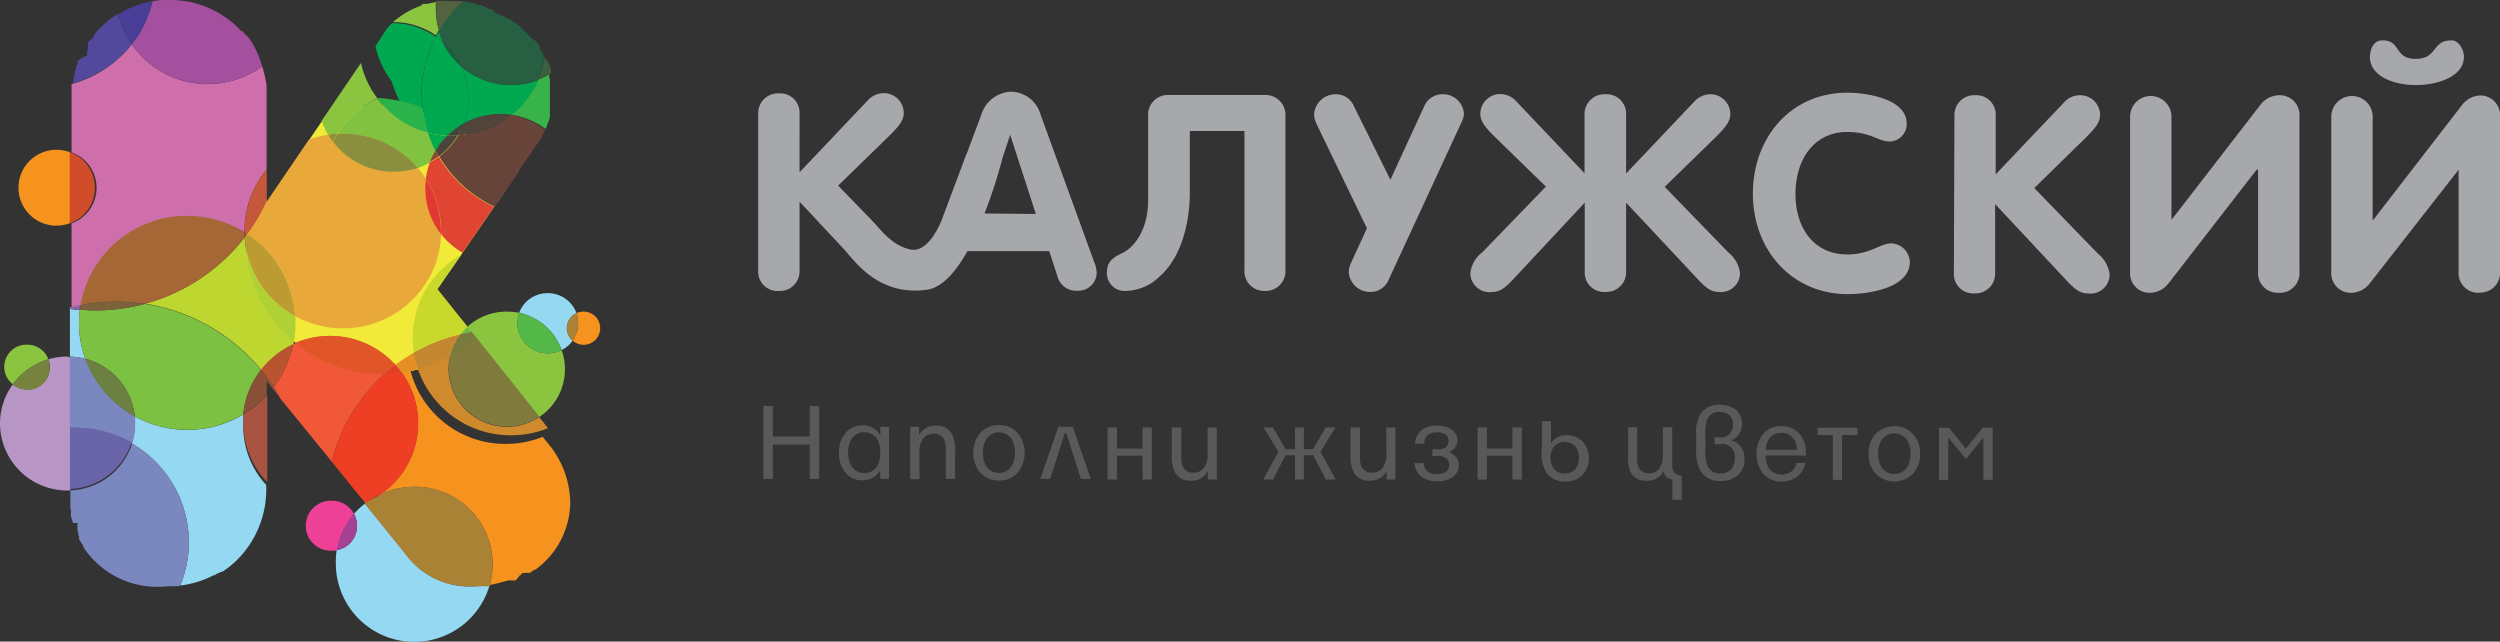 <svg xmlns="http://www.w3.org/2000/svg" viewBox="0 0 226 58"><rect x="0" y="0" width="226" height="58" fill="#333333" stroke="none"/><defs><style>.cls-1{fill:#a6a8ab;}.cls-2{fill:#58595b;}.cls-3{fill:#94d8f1;}.cls-4{fill:#f1ea38;}.cls-4,.cls-5,.cls-59,.cls-60,.cls-61,.cls-62,.cls-63,.cls-64{fill-rule:evenodd;}.cls-5{fill:#fff100;}.cls-6{fill:#f6921e;}.cls-7{fill:#8bc53f;}.cls-8{fill:#ed4096;}.cls-9{fill:#aa8236;}.cls-10{fill:#a54194;}.cls-11{fill:#54b848;}.cls-12{fill:#b796c5;}.cls-13{fill:#78823f;}.cls-14{fill:#37b34a;}.cls-15{fill:#00a84f;}.cls-16{fill:#53623f;}.cls-17{fill:#3a6040;}.cls-18{fill:#265f41;}.cls-19{fill:#1d5f41;}.cls-20{fill:#c8d92b;}.cls-21{fill:#72be44;}.cls-22{fill:#f05838;}.cls-23{fill:#ce8a2d;}.cls-24{fill:#807b3d;}.cls-25{fill:#ee3e23;}.cls-26{fill:#a94032;}.cls-27{fill:#7b88bf;}.cls-28{fill:#a95341;}.cls-29{fill:#bed630;}.cls-30{fill:#b95430;}.cls-31{fill:#7dc142;}.cls-32{fill:#6b8041;}.cls-33{fill:#8a5138;}.cls-34{fill:#ce6fab;}.cls-35{fill:#d14d2a;}.cls-36{fill:#52499d;}.cls-37{fill:#a4509e;}.cls-38{fill:#483e97;}.cls-39{fill:#9066a7;}.cls-40{fill:#a56735;}.cls-41{fill:#7b623b;}.cls-42{fill:#81c241;}.cls-43{fill:#00ab4e;}.cls-44{fill:#e04433;}.cls-45{fill:#674439;}.cls-46{fill:#50443b;}.cls-47{fill:#8e4436;}.cls-48{fill:#4b443b;}.cls-49{fill:#3f443b;}.cls-50{fill:#e8a83a;}.cls-51{fill:#91913c;}.cls-52{fill:#bc9b32;}.cls-53{fill:#c5573a;}.cls-54{fill:#a55534;}.cls-55{fill:#898f3e;}.cls-56{fill:#e03833;}.cls-57{fill:#6a64a8;}.cls-58{fill:#684439;}.cls-59{fill:#e05629;}.cls-60{fill:#de3f27;}.cls-61{fill:#e58f25;}.cls-62{fill:#c28730;}.cls-63{fill:#797a3e;}.cls-64{fill:#afd136;}.cls-65{fill:#2ab24b;}</style></defs><title>logo</title><g id="Layer_2" data-name="Layer 2"><g id="Layer_1-2" data-name="Layer 1"><path class="cls-1" d="M114.37,26.3a1.78,1.78,0,0,1-1.87-1.92V11.84h-4.94v5.53c0,2.79-.77,5.95-2.79,7.68a4.5,4.5,0,0,1-3,1.25,1.6,1.6,0,0,1-1.7-1.7c0-.86.43-1.28,1.4-1.73s2.32-2,2.32-4.76v-7.6a1.78,1.78,0,0,1,1.86-1.92h8.68a1.79,1.79,0,0,1,1.87,1.92V24.38A1.78,1.78,0,0,1,114.37,26.3Z"/><path class="cls-1" d="M98.94,23.76,94.06,10.34a2.82,2.82,0,0,0-2.67-2.05,2.93,2.93,0,0,0-2.67,2.05l-1.28,3.43a1.75,1.75,0,0,1-.11.25l-2.17,5.79S84,23,82.24,22.54c-1.64-.38-2.59-1.75-3.35-2.54l-3.12-3.22.06-.06,4.65-4.53c.82-.82,1.22-1.33,1.22-2a1.8,1.8,0,0,0-1.84-1.77,2,2,0,0,0-1.45.69l-5.07,5.35-1.06,1.11V10.26a1.75,1.75,0,0,0-1.87-1.82,1.79,1.79,0,0,0-1.87,1.82V24.53a1.74,1.74,0,0,0,1.87,1.77,1.77,1.77,0,0,0,1.87-1.77v-6.3l3.94,4.22c1,1.06,3.11,4.36,7.59,3.74,1.39-.2,2.62-1.66,3.65-3.49h7.39L95.6,25a1.74,1.74,0,0,0,1.82,1.28,1.65,1.65,0,0,0,1.72-1.63,2.87,2.87,0,0,0-.2-.91ZM89,19.3h0a44.71,44.71,0,0,0,1.62-5l.7-2.12h0l2.32,7.16Z"/><polygon class="cls-2" points="69.87 36.7 69.87 39.46 73.2 39.46 73.2 36.7 74.05 36.7 74.05 43.29 73.2 43.29 73.2 40.19 69.87 40.19 69.87 43.29 69.01 43.29 69.01 36.7 69.87 36.7"/><path class="cls-2" d="M80.37,43.29h-.79l0-.78a1.84,1.84,0,0,1-1.61.91,1.9,1.9,0,0,1-1.54-.7,2.62,2.62,0,0,1-.58-1.78,2.65,2.65,0,0,1,.58-1.79,1.93,1.93,0,0,1,1.54-.7,1.82,1.82,0,0,1,1.61.9l0-.77h.79v4.71Zm-1.09-3.6h0a1.39,1.39,0,0,0-1.16-.62,1.33,1.33,0,0,0-1.13.6,2.26,2.26,0,0,0-.32,1.25A2.3,2.3,0,0,0,77,42.18a1.32,1.32,0,0,0,1.13.59,1.37,1.37,0,0,0,1.16-.62,2.3,2.3,0,0,0,.28-1.23A2.23,2.23,0,0,0,79.28,39.69Z"/><path class="cls-2" d="M83.08,38.58l0,.76a1.49,1.49,0,0,1,.54-.59,1.74,1.74,0,0,1,1-.28,1.58,1.58,0,0,1,1.38.66,3,3,0,0,1,.34,1.65v2.51H85.5v-2.6a2,2,0,0,0-.18-1,1,1,0,0,0-.9-.49,1.2,1.2,0,0,0-1,.49,1.91,1.91,0,0,0-.3,1.27v2.36h-.84V38.58Z"/><path class="cls-2" d="M88.56,39.19a2.23,2.23,0,0,1,1.74-.76,2.19,2.19,0,0,1,1.74.76,2.88,2.88,0,0,1,0,3.49,2.19,2.19,0,0,1-1.74.76,2.23,2.23,0,0,1-1.74-.76,2.92,2.92,0,0,1,0-3.49Zm.57,2.92h0a1.39,1.39,0,0,0,2.35,0,2.67,2.67,0,0,0,0-2.38,1.39,1.39,0,0,0-2.35,0,2.67,2.67,0,0,0,0,2.38Z"/><polygon class="cls-2" points="96.97 38.58 98.61 43.29 97.71 43.29 96.4 39.17 96.25 39.17 94.94 43.29 94.04 43.29 95.68 38.58 96.97 38.58"/><path class="cls-1" d="M132.08,11.14,125.53,25.3a1.76,1.76,0,0,1-1.6,1.09,1.92,1.92,0,0,1-2-1.78,2.1,2.1,0,0,1,.2-.84l1.44-3.13L119,11.17a1.93,1.93,0,0,1-.2-.87,1.94,1.94,0,0,1,2-1.78,1.76,1.76,0,0,1,1.6,1.09l3.29,6.64,3.06-6.64a1.77,1.77,0,0,1,1.65-1.09,1.89,1.89,0,0,1,1.94,1.78A2.1,2.1,0,0,1,132.08,11.14Z"/><path class="cls-1" d="M155.36,26.39c-.72,0-1.19-.42-1.89-1.16L147,18.32v6.29a1.78,1.78,0,0,1-1.87,1.78,1.74,1.74,0,0,1-1.87-1.78V18.32l-6.45,6.91c-.7.74-1.17,1.16-1.89,1.16a1.73,1.73,0,0,1-2-1.7A2.77,2.77,0,0,1,134,22.81l5.75-5.94-4.71-4.59c-.82-.82-1.22-1.34-1.22-2a1.81,1.81,0,0,1,1.85-1.78,2,2,0,0,1,1.44.7l6.13,6.46V10.35a1.8,1.8,0,0,1,1.87-1.83A1.76,1.76,0,0,1,147,10.35v5.33l6.13-6.46a2,2,0,0,1,1.45-.7,1.8,1.8,0,0,1,1.84,1.78c0,.64-.39,1.16-1.22,2l-4.71,4.59,5.76,5.94a2.81,2.81,0,0,1,1.05,1.88A1.73,1.73,0,0,1,155.36,26.39Z"/><path class="cls-1" d="M167,8.38c1.82,0,5.36.59,5.36,2.76a1.57,1.57,0,0,1-1.55,1.65c-1,0-1.72-.86-3.81-.86-3.09,0-4.69,2.59-4.69,5.6S163.91,23,167,23c2.09,0,2.94-1,4-1a1.75,1.75,0,0,1,1.65,1.68c0,2.37-3.77,2.91-5.61,2.91-5.06,0-8.58-4-8.58-9.08S161.89,8.38,167,8.38Z"/><polygon class="cls-2" points="100.97 38.64 100.97 40.55 103.29 40.55 103.29 38.64 104.12 38.64 104.12 43.35 103.29 43.35 103.29 41.2 100.97 41.2 100.97 43.35 100.13 43.35 100.13 38.64 100.97 38.64"/><path class="cls-2" d="M106.79,38.64v2.6a2,2,0,0,0,.17,1,1,1,0,0,0,.91.49,1.15,1.15,0,0,0,1-.49,2,2,0,0,0,.3-1.27V38.64H110v4.71h-.81l0-.76a1.66,1.66,0,0,1-.54.59,1.76,1.76,0,0,1-1,.28,1.58,1.58,0,0,1-1.38-.66,3,3,0,0,1-.34-1.65V38.64Z"/><polygon class="cls-2" points="115.07 38.64 116.22 40.61 117.07 40.61 117.07 38.64 117.87 38.64 117.87 40.61 118.71 40.61 119.84 38.64 120.72 38.64 119.37 40.84 120.75 43.35 119.86 43.35 118.71 41.15 117.87 41.15 117.87 43.35 117.07 43.35 117.07 41.15 116.22 41.15 115.08 43.35 114.19 43.35 115.57 40.84 114.22 38.64 115.07 38.64"/><path class="cls-2" d="M122.94,38.64v2.6a2,2,0,0,0,.17,1,1,1,0,0,0,.91.49,1.15,1.15,0,0,0,1-.49,2,2,0,0,0,.3-1.27V38.64h.83v4.71h-.8l0-.76a1.66,1.66,0,0,1-.54.59,1.76,1.76,0,0,1-1,.28,1.58,1.58,0,0,1-1.38-.66,3,3,0,0,1-.34-1.65V38.64Z"/><path class="cls-2" d="M129.82,40.62a1.49,1.49,0,0,0,.84-.16.64.64,0,0,0,.28-.59.65.65,0,0,0-.34-.63,1.49,1.49,0,0,0-.73-.16,1.45,1.45,0,0,0-.71.18.91.91,0,0,0-.4.85h-.84a1.67,1.67,0,0,1,.76-1.34,2.36,2.36,0,0,1,1.21-.3,2.5,2.5,0,0,1,1.22.28,1.22,1.22,0,0,1,.64,1.08,1.09,1.09,0,0,1-.27.72,1.45,1.45,0,0,1-.52.33,1.59,1.59,0,0,1,.61.38,1.09,1.09,0,0,1,.3.79,1.28,1.28,0,0,1-.65,1.15,2.4,2.4,0,0,1-1.33.31,2.27,2.27,0,0,1-1.28-.33,1.68,1.68,0,0,1-.73-1.32h.84a.9.9,0,0,0,.36.78,1.24,1.24,0,0,0,.78.23,1.51,1.51,0,0,0,.79-.18A.73.73,0,0,0,131,42a.68.68,0,0,0-.31-.61,1.52,1.52,0,0,0-.88-.17h-.32v-.61Z"/><polygon class="cls-2" points="134.41 38.64 134.41 40.55 136.73 40.55 136.73 38.64 137.57 38.64 137.57 43.35 136.73 43.35 136.73 41.2 134.41 41.2 134.41 43.35 133.58 43.35 133.58 38.64 134.41 38.64"/><path class="cls-2" d="M140.21,38.07v2a1.59,1.59,0,0,1,1.4-.73,2,2,0,0,1,1.44.56,2.23,2.23,0,0,1,.59,1.53,2.18,2.18,0,0,1-.59,1.52,2.14,2.14,0,0,1-1.56.58,2,2,0,0,1-1.69-.79,3.19,3.19,0,0,1-.42-2V38.07Zm2.25,2.34h0a1.24,1.24,0,0,0-1-.45,1.18,1.18,0,0,0-1,.45,1.67,1.67,0,0,0,0,1.94,1.18,1.18,0,0,0,1,.45,1.27,1.27,0,0,0,1-.45,1.82,1.82,0,0,0,0-1.94Z"/><path class="cls-2" d="M148,38.62v2.65a2.07,2.07,0,0,0,.14,1,1,1,0,0,0,.91.51,1.09,1.09,0,0,0,1-.5,1.8,1.8,0,0,0,.27-1.07V38.62h.85V42a1.08,1.08,0,0,0,.16.68.8.8,0,0,0,.7.3v2.2h-.85V43.33a.94.94,0,0,1-.6-.28.92.92,0,0,1-.19-.45,1.6,1.6,0,0,1-.42.51,1.65,1.65,0,0,1-1.11.35,1.54,1.54,0,0,1-1.39-.66,2.77,2.77,0,0,1-.29-1.58v-2.6Z"/><path class="cls-2" d="M153.34,39.26a3.13,3.13,0,0,1,.44-1.93,2,2,0,0,1,1.67-.74,2.25,2.25,0,0,1,1.43.43,1.72,1.72,0,0,1,.29,2.29,1.43,1.43,0,0,1-.7.5,1.53,1.53,0,0,1,.82.49,1.7,1.7,0,0,1,.42,1.2,1.86,1.86,0,0,1-.64,1.48,2.29,2.29,0,0,1-1.56.5,2,2,0,0,1-1.74-.83,3.54,3.54,0,0,1-.43-2V39.26Zm2.13.28h0a1.16,1.16,0,0,0,.9-.33,1.18,1.18,0,0,0,.29-.83,1.09,1.09,0,0,0-.32-.84,1.2,1.2,0,0,0-.89-.3,1.16,1.16,0,0,0-1.09.59,3.17,3.17,0,0,0-.19,1.43v1.39a3.31,3.31,0,0,0,.23,1.53,1.19,1.19,0,0,0,1.11.62,1.25,1.25,0,0,0,1-.39,1.42,1.42,0,0,0,.31-1,1.12,1.12,0,0,0-1.37-1.25H155v-.64Z"/><path class="cls-1" d="M176.68,10.43a1.78,1.78,0,0,1,1.87-1.82,1.74,1.74,0,0,1,1.86,1.82v5.33l6.14-6.46A1.92,1.92,0,0,1,188,8.61a1.8,1.8,0,0,1,1.85,1.77c0,.64-.4,1.16-1.23,2L183.9,17l5.76,5.94a2.83,2.83,0,0,1,1.05,1.88,1.73,1.73,0,0,1-2,1.7c-.72,0-1.19-.42-1.89-1.16l-6.46-6.91v6.29a1.77,1.77,0,0,1-1.86,1.78,1.74,1.74,0,0,1-1.87-1.78Z"/><path class="cls-1" d="M206,26.47a1.78,1.78,0,0,1-1.87-1.92V15.34H204L196,25.66a2.17,2.17,0,0,1-1.57.81,1.77,1.77,0,0,1-1.87-1.92v-14a1.87,1.87,0,1,1,3.74,0v9.33h0l8.07-10.44A2.17,2.17,0,0,1,206,8.61a1.78,1.78,0,0,1,1.87,1.92v14A1.78,1.78,0,0,1,206,26.47Z"/><path class="cls-1" d="M224.13,26.47a1.78,1.78,0,0,1-1.87-1.92V15.34h0l-8.07,10.32a2.17,2.17,0,0,1-1.57.81,1.77,1.77,0,0,1-1.87-1.92v-14a1.87,1.87,0,1,1,3.74,0v9.33h.05l8.07-10.44a2.17,2.17,0,0,1,1.57-.81A1.78,1.78,0,0,1,226,10.53v14a1.78,1.78,0,0,1-1.87,1.92ZM215.38,3.65h0c1.72,0,1,1.67,3,1.67s1.42-1.67,3.24-1.67c.65,0,1.12.83,1.12,1.48,0,1.77-2.32,2.56-4.36,2.56-1.82,0-4.14-.71-4.14-2.56C214.26,4.44,214.56,3.65,215.38,3.65Z"/><path class="cls-2" d="M163.22,41.85a2.07,2.07,0,0,1-.56,1.06,2.18,2.18,0,0,1-1.6.62,2.11,2.11,0,0,1-1.71-.76,3,3,0,0,1,0-3.5,2.06,2.06,0,0,1,1.67-.75,2.12,2.12,0,0,1,1.75.81,2.62,2.62,0,0,1,.48,1.69v.16h-3.63a2.07,2.07,0,0,0,.27,1.11,1.3,1.3,0,0,0,1.17.6,1.37,1.37,0,0,0,1-.37,1.16,1.16,0,0,0,.34-.67Zm-3.28-2.19h0a1.65,1.65,0,0,0-.3,1h2.78a1.51,1.51,0,0,0-.29-1,1.31,1.31,0,0,0-1.1-.53A1.29,1.29,0,0,0,159.94,39.66Z"/><polygon class="cls-2" points="167.91 38.67 167.91 39.33 166.52 39.33 166.52 43.38 165.69 43.38 165.69 39.33 164.3 39.33 164.3 38.67 167.91 38.67"/><path class="cls-2" d="M169.51,39.28a2.37,2.37,0,0,1,3.48,0,2.66,2.66,0,0,1,.59,1.74,2.62,2.62,0,0,1-.59,1.74,2.35,2.35,0,0,1-3.48,0,2.62,2.62,0,0,1-.59-1.74,2.66,2.66,0,0,1,.59-1.74Zm.56,2.92h0a1.39,1.39,0,0,0,1.19.65,1.36,1.36,0,0,0,1.17-.65,2.31,2.31,0,0,0,.27-1.2,2.24,2.24,0,0,0-.27-1.18,1.4,1.4,0,0,0-2.36,0,2.16,2.16,0,0,0-.28,1.18A2.23,2.23,0,0,0,170.07,42.2Z"/><polygon class="cls-2" points="176.18 38.67 177.71 40.55 179.24 38.67 180.14 38.67 180.14 43.38 179.3 43.38 179.3 39.55 177.71 41.49 176.12 39.55 176.12 43.38 175.29 43.38 175.29 38.67 176.18 38.67"/><path class="cls-3" d="M33,45.52a7.19,7.19,0,0,0-1,.93,2.2,2.2,0,0,1,.28,1.08,2.24,2.24,0,0,1-1.85,2.21A7.36,7.36,0,0,0,30.36,51a7.09,7.09,0,0,0,13.91,1.87,10,10,0,0,1-1.65.14,7.06,7.06,0,0,1-5.85-2.82Z"/><path class="cls-4" d="M34.51,9.51A12.28,12.28,0,0,1,45.84,17l-6.31,9.17L43,30.46a12.3,12.3,0,0,1-20.74-8.8,11.94,11.94,0,0,1,1.28-5.4l.6,2,5.14-7.57A12.35,12.35,0,0,1,34.51,9.51Z"/><path class="cls-5" d="M37.78,33.38a14.34,14.34,0,0,1-1.45.3c-.18-.25-.37-.48-.57-.71a18,18,0,0,1,1.65-1.08h0A8.32,8.32,0,0,0,37.78,33.38Z"/><path class="cls-6" d="M52.75,28.17a1.5,1.5,0,0,0-.64.14,2.76,2.76,0,0,1,.15.91,2.65,2.65,0,0,1-.5,1.57,1.5,1.5,0,1,0,1-2.62Z"/><path class="cls-7" d="M2.45,31.16a2,2,0,0,0-1.29,3.58,6.13,6.13,0,0,1,3.21-2.26A2,2,0,0,0,2.45,31.16Z"/><path class="cls-8" d="M30.05,45.27a2.26,2.26,0,1,0,0,4.51,2,2,0,0,0,.42,0A7,7,0,0,1,32,46.45,2.26,2.26,0,0,0,30.05,45.27Z"/><path class="cls-6" d="M5.1,13.54a3.43,3.43,0,1,0,0,6.86,3.52,3.52,0,0,0,1.22-.22V13.76A3.52,3.52,0,0,0,5.1,13.54Z"/><path class="cls-3" d="M49.51,26.5a2.73,2.73,0,0,0-2.58,1.78,5.25,5.25,0,0,1,3.84,3.37,2.66,2.66,0,0,0,1-.86,1.48,1.48,0,0,1,.35-2.48A2.76,2.76,0,0,0,49.51,26.5Z"/><path class="cls-9" d="M52.11,28.31a1.48,1.48,0,0,0-.35,2.48,2.65,2.65,0,0,0,.5-1.57A2.76,2.76,0,0,0,52.11,28.31Z"/><path class="cls-10" d="M32,46.45a7,7,0,0,0-1.57,3.29,2.24,2.24,0,0,0,1.85-2.21A2.2,2.2,0,0,0,32,46.45Z"/><path class="cls-7" d="M45.81,28.17a5.26,5.26,0,0,0-3.57,1.38l.39.48,6.11,7.67a5.16,5.16,0,0,0,2.33-4.32,5,5,0,0,0-.3-1.73,2.76,2.76,0,0,1-4-2.43,2.7,2.7,0,0,1,.17-.94A5.91,5.91,0,0,0,45.81,28.17Z"/><path class="cls-11" d="M46.93,28.28a2.7,2.7,0,0,0-.17.94,2.76,2.76,0,0,0,4,2.43A5.25,5.25,0,0,0,46.93,28.28Z"/><path class="cls-12" d="M6.11,32.23a6.2,6.2,0,0,0-1.74.25A2,2,0,0,1,2.45,35.2a2,2,0,0,1-1.29-.46A6,6,0,0,0,0,38.28a6.08,6.08,0,0,0,6.11,6.06h.25c0-.34,0-.68,0-1v-11Z"/><path class="cls-13" d="M4.37,32.48a6.13,6.13,0,0,0-3.21,2.26,2,2,0,0,0,3.33-1.56A2,2,0,0,0,4.37,32.48Z"/><path class="cls-7" d="M39.37.19l-.48.1h0l-.24.06h0l0,0h0l-.09,0h0l-.07,0h-.06l-.07,0-.07,0-.06,0L38,.56l-.07,0A7.8,7.8,0,0,0,35.6,1.94L35.55,2,35.49,2l-.05,0h.1a6.77,6.77,0,0,1,3.87,1.2c.08-.16.17-.32.26-.47A6.54,6.54,0,0,1,39.4.93a6.28,6.28,0,0,1,0-.75Z"/><path class="cls-14" d="M49.81,6.62a6.37,6.37,0,0,1-1.17.58,8.36,8.36,0,0,1-2.43,3.18,6.72,6.72,0,0,1,3.12,1.29h0l0,0c0-.1.09-.2.13-.29v-.05h0c0-.11.09-.23.13-.34h0l0,0,.12-.38h0v-.14h0v0h0l0-.09h0v-.14h0l0-.13h0V9.78h0v0h0V9.63h0v0h0V9.28h0V9.19h0v0h0V8.9a2.44,2.44,0,0,0,0-.27V8.44h0V8.32h0V8.07h0V8h0V8h0v0h0V7.74a.78.78,0,0,0,0-.16V7.5h0v0h0V7.38h0V7.32h0c0-.12,0-.23-.07-.35h0a1.89,1.89,0,0,0,0-.23h0l0-.09Z"/><path class="cls-15" d="M41.69,6a6.62,6.62,0,0,1,.64,2.85v.23a6.56,6.56,0,0,1-.43,2.12,6.65,6.65,0,0,1,2.27-.78,6.23,6.23,0,0,1,1.06-.09,7.79,7.79,0,0,1,1,.07,8.29,8.29,0,0,0,2.43-3.16,6.83,6.83,0,0,1-2.45.44A6.81,6.81,0,0,1,41.69,6Zm-2-3.15h0c-.09.15-.18.31-.26.47a7.31,7.31,0,0,1,.62.48A7.74,7.74,0,0,1,39.67,2.82Z"/><path class="cls-7" d="M32.63,5.69l-3.55,5.23a6.53,6.53,0,0,0,.58,1.26q.42-.06.87-.09a9,9,0,0,1,3.58-3.21A8.27,8.27,0,0,1,32.63,5.69Z"/><path class="cls-15" d="M35.54,2.09h-.1l0,0h0l-.15.14h0l0,0h0l0,0h0l0,0h0l0,0h0l0,0h0l0,0h0l0,0h0l0,0h0l0,0h0l0,0h0l0,0h0l-.11.12h0l0,0h0l0,0h0l0,0h0l0,0h0l-.08.09,0,0h0l0,0h0l0,0h0l0,0h0l0,0h0l0,0h0l0,0h0l0,0h0l-.16.2h0l0,0h0l0,0h0l0,0h0l0,0h0l0,0h0l0,0h0l0,0h0l0,0h0l0,0h0l0,0h0l0,0h0l0,0h0l0,0h0l0,0h0l0,0h0l0,0h0l0,0h0l0,0h0l0,0,0,0,0,0,0,0-1,1.54a8.27,8.27,0,0,0,1.48,3.19A8.5,8.5,0,0,0,38.67,12a11.4,11.4,0,0,1-.55-3.47c0-.17,0-.35,0-.52a11.06,11.06,0,0,1,1.27-4.68A6.77,6.77,0,0,0,35.54,2.09Z"/><path class="cls-15" d="M39.41,3.29A11.06,11.06,0,0,0,38.14,8c0,.17,0,.35,0,.52A11.4,11.4,0,0,0,38.67,12a8.89,8.89,0,0,0,1.8.28,6.51,6.51,0,0,1,1.43-1.07,6.56,6.56,0,0,0,.43-2.12V8.82A6.62,6.62,0,0,0,41.69,6,6.91,6.91,0,0,1,40,3.77,7.31,7.31,0,0,0,39.41,3.29Z"/><path class="cls-16" d="M40.79.08H39.44a4.92,4.92,0,0,0,0,.67h0v0h0V1a6.48,6.48,0,0,0,.27,1.83A11.33,11.33,0,0,1,41.86.14h0L41.5.1h-.71Z"/><path class="cls-17" d="M49.24,5.13a8,8,0,0,1-.6,2.07,6.37,6.37,0,0,0,1.17-.58v0h0l0-.09h0v0l0-.09h0v-.1h0l0-.09h0c-.06-.19-.14-.38-.21-.56v0h0C49.39,5.43,49.32,5.28,49.24,5.13Z"/><path class="cls-18" d="M41.86.14a11.33,11.33,0,0,0-2.19,2.68,7.74,7.74,0,0,0,.36,1A6.8,6.8,0,0,1,41.7,6a6.77,6.77,0,0,0,4.49,1.68h0a6.66,6.66,0,0,0,2.41-.45,8,8,0,0,0,.6-2.07l-.1-.19v0l0-.06,0,0-.27-.43,0,0h0l0-.07h0l0,0h0l-.05-.07h0l0-.08h0l0-.06h0l0-.06h0l0,0,0,0-.06-.08h0l0,0,0-.06,0,0,0,0,0,0h0l0,0-.06-.07-.05,0,0,0,0,0-.05-.06h0l0,0h0l-.11-.12-.11-.11,0,0h0l-.05,0h0l0,0,0,0v0h0l-.13-.12,0,0,0,0h0l-.08-.07-.14-.12h0L47,2.39l0,0,0,0-.06-.05,0,0h0l-.15-.12h0L46.51,2,46.44,2h0l0,0,0,0-.08-.06L46.2,1.8h0l-.08-.06-.07,0h0l0,0-.08,0a2.82,2.82,0,0,0-.29-.18h0l-.14-.08h0l0,0-.05,0-.07,0h0c-.21-.12-.42-.22-.63-.32h0L44.5.84h0l-.06,0-.07,0h0c-.11,0-.22-.09-.33-.12h0L43.9.6h0l-.06,0L43.47.46h0l-.16,0h-.1L42.85.3h0l-.07,0C42.5.23,42.23.18,42,.15h-.1Z"/><path class="cls-19" d="M40,3.77A6.8,6.8,0,0,0,41.7,6,6.8,6.8,0,0,0,40,3.77Z"/><path class="cls-20" d="M38.91,25.52a8.68,8.68,0,0,0-1.6,5v.07a8.94,8.94,0,0,0,.1,1.27,15.71,15.71,0,0,1,4.21-1.65,4.5,4.5,0,0,1,.62-.69l-2.71-3.4.56-.82L41.73,23A8.9,8.9,0,0,0,38.91,25.52Z"/><path class="cls-21" d="M42.24,29.55a4.5,4.5,0,0,0-.62.69c.33-.08.67-.15,1-.21Z"/><path class="cls-22" d="M29.87,30.37a8,8,0,0,0-3.38.75A9.6,9.6,0,0,1,24.74,35c.2.31.4.63.58,1h0L30,41.74A15.54,15.54,0,0,1,35.76,33,8,8,0,0,0,29.87,30.37Z"/><path class="cls-6" d="M33.39,45.24l-.44.2.07.08.37-.28Zm13.72,6.65.19-.1h0l.07,0,0,0,0,0h0l.06,0,.08,0h0l.07,0h0l0,0h0l.06,0,.07,0h0l.07,0,0,0,.06,0,0,0,0,0,.06,0h0l.07-.05h0l.18-.13h0l.07-.06h0l.06,0,0,0,0,0,0-.05h0l.07,0h0l.06,0,.21-.17a7.59,7.59,0,0,0,2.93-6,8.55,8.55,0,0,0-2.14-5.4l-.35-.44a9,9,0,0,1-3.35.64,8.86,8.86,0,0,1-8.78-7.46h0A18,18,0,0,0,35.76,33a7.79,7.79,0,0,1-1.41,11.71,7.14,7.14,0,0,1,3.09-.7,7,7,0,0,1,7.09,7,6.76,6.76,0,0,1-.26,1.87,10.23,10.23,0,0,0,1.35-.33l.08,0,.24-.08.07,0h0l.09,0h0l.05,0,0,0h0l.08,0h0l.08,0h0l0,0,.05,0,0,0h0l.05,0,.07,0h0l.06,0,0,0,.08,0h0L47,52h0l.07,0Z"/><path class="cls-9" d="M37.44,44a7.14,7.14,0,0,0-3.09.7,8.3,8.3,0,0,1-1,.56l-.37.28,3.75,4.66A7.06,7.06,0,0,0,42.62,53h1.14l.15,0H44l.25,0A6.76,6.76,0,0,0,44.53,51,7,7,0,0,0,37.44,44Z"/><path class="cls-23" d="M41.62,30.24a15.71,15.71,0,0,0-4.21,1.65,8.86,8.86,0,0,0,8.78,7.46,9,9,0,0,0,3.35-.64l-.39-.5-.41-.51a5.27,5.27,0,0,1-8.19-4.32A5.13,5.13,0,0,1,41.62,30.24Z"/><path class="cls-24" d="M42.63,30c-.34.06-.68.13-1,.21a5.13,5.13,0,0,0-1.07,3.14,5.27,5.27,0,0,0,8.19,4.32l-2.8-3.51Z"/><path class="cls-25" d="M35.76,33A15.54,15.54,0,0,0,30,41.74l1.5,1.87L33,45.44l.44-.2a7.07,7.07,0,0,1,1-.56A7.79,7.79,0,0,0,35.76,33Z"/><path class="cls-26" d="M34.35,44.68a7.07,7.07,0,0,0-1,.56A8.3,8.3,0,0,0,34.35,44.68Z"/><path class="cls-3" d="M22,37.46a9.87,9.87,0,0,1-9.8.19q0,.32,0,.63a5.73,5.73,0,0,1-.28,1.82A10.29,10.29,0,0,1,17.07,49a10.1,10.1,0,0,1-.78,3.93,7.71,7.71,0,0,0,1-.18h0a8.3,8.3,0,0,0,2-.74h0l.07,0,.37-.21h0l.07,0,.15-.09.06,0h0l.07-.05h0l.08,0h0l.06-.05h0c.2-.14.4-.28.59-.44h0l.06-.05h0l.08-.06h0l.42-.38a9,9,0,0,0,2.69-6.85h0A7.78,7.78,0,0,1,22,38.22a6.34,6.34,0,0,1,0-.76ZM6.32,27.91h0v4.33a5.76,5.76,0,0,1,1.39.2,9.47,9.47,0,0,1-.57-3.26A9.23,9.23,0,0,1,7.22,28C6.91,28,6.62,28,6.32,27.91Z"/><path class="cls-27" d="M6.32,32.24v6.43h.32a10.43,10.43,0,0,1,5.3,1.43,5.73,5.73,0,0,0,.28-1.82q0-.31,0-.63a9.76,9.76,0,0,1-4.48-5.21A5.76,5.76,0,0,0,6.32,32.24Z"/><path class="cls-28" d="M24.11,35.73A9.85,9.85,0,0,1,22,37.46a6.34,6.34,0,0,0,0,.76,7.78,7.78,0,0,0,2.16,5.38V35.73Zm.53-.62.68.84c-.18-.33-.38-.65-.58-1h0Z"/><path class="cls-29" d="M22.12,21.45a17,17,0,0,1-9,6,17,17,0,0,1,10.5,6,8,8,0,0,1,2.9-2.31,9.53,9.53,0,0,0,.2-1.94c0-.2,0-.41,0-.61A8.77,8.77,0,0,1,22.12,21.45Z"/><path class="cls-30" d="M26.49,31.12a8,8,0,0,0-2.9,2.31A17.4,17.4,0,0,1,24.74,35,9.6,9.6,0,0,0,26.49,31.12Z"/><path class="cls-31" d="M13.09,27.47a16.84,16.84,0,0,1-4.46.59q-.72,0-1.41-.06a9.81,9.81,0,0,0-.08,1.09v.08h0v.06a9.7,9.7,0,0,0,.57,3.2,6.07,6.07,0,0,1,4.48,5.21,9.87,9.87,0,0,0,9.8-.19,7.76,7.76,0,0,1,1.6-4A17,17,0,0,0,13.09,27.47Z"/><path class="cls-32" d="M7.71,32.44a9.76,9.76,0,0,0,4.48,5.21A6.07,6.07,0,0,0,7.71,32.44Z"/><path class="cls-33" d="M23.59,33.43a7.76,7.76,0,0,0-1.6,4,9.85,9.85,0,0,0,2.12-1.73V34.44l.53.67.1-.12A17.4,17.4,0,0,0,23.59,33.43Z"/><path class="cls-34" d="M11.91,4a10.29,10.29,0,0,1-5.44,3.6v0h0v0h0V8h0V8.1h0v0h0v.05l0,.14h0v.06l0,.15v0h0v.11h0v.12h0V9h0v.24h0v.12h0v4.41a3.41,3.41,0,0,1,0,6.42v7.6q.48-.12,1-.21A9.81,9.81,0,0,1,22.1,21v-.1a8.65,8.65,0,0,1,2-5.57V8.85h0V8.73h0V8.53h0V8.3c0-.2,0-.4,0-.59h0A11,11,0,0,0,23.7,6a8.37,8.37,0,0,1-4.93,1.6A8.32,8.32,0,0,1,11.91,4Z"/><path class="cls-35" d="M6.32,13.76v6.42a3.41,3.41,0,0,0,0-6.42Z"/><path class="cls-36" d="M10.68,1.24a9.71,9.71,0,0,0-.93.65l0,0,0,0-.36.32,0,0,0,0,0,0h0l-.05.05,0,0h0l0,0L9,2.57H9l0,0-.05.06h0l-.08.08-.06.07,0,0,0,0h0l-.16.18h0v0l-.05.05h0l-.05.07,0,.06h0l-.05.07v0l0,.05,0,0h0l-.06.07v0h0l0,.07L8,3.76l0,.05v0l-.05.07h0l0,.06,0,.06h0l0,.07,0,.07h0l0,.07v0h0l0,.09h0v0l0,.08h0l0,.07h0l0,.06h0l-.08.14,0,.08,0,.05v0l0,0,0,0,0,.07h0l0,.07v0l0,.06,0,0,0,0,0,.07h0A1.54,1.54,0,0,0,7,5.58H7v0l0,.07,0,.09H7l0,.07L6.87,6l0,.08v.08l0,0v0c0,.11-.07.22-.1.34v.1c-.07.3-.14.61-.19.92A10.29,10.29,0,0,0,11.91,4,8.1,8.1,0,0,1,10.68,1.24Z"/><path class="cls-37" d="M15.42,0H15c-.32,0-.63,0-.94.08h0l-.1,0H13.8A10.13,10.13,0,0,1,11.91,4a8.32,8.32,0,0,0,6.86,3.59A8.37,8.37,0,0,0,23.7,6,8.16,8.16,0,0,0,23,4.25c0-.08-.09-.15-.13-.22V4c-.09-.15-.19-.29-.29-.43h0a3.55,3.55,0,0,0-.23-.31l-.05,0,0,0-.06-.07h0l0,0h0L22.05,3l0,0h0l0,0,0-.05h0l0,0,0,0-.05,0,0-.05h0l0,0h0l-.08-.08h0l-.05,0,0,0,0,0-.05,0A8.73,8.73,0,0,0,15.42,0Z"/><path class="cls-38" d="M13.74.13h-.06Q13.31.2,13,.29h0a8,8,0,0,0-2.27,1A8.1,8.1,0,0,0,11.91,4,10.13,10.13,0,0,0,13.8.12Z"/><path class="cls-39" d="M7.28,27.57q-.48.09-1,.21v.13c.3,0,.59.07.9.09A3.18,3.18,0,0,1,7.28,27.57Z"/><path class="cls-40" d="M16.92,19.51a9.76,9.76,0,0,0-9.64,8.06,17.18,17.18,0,0,1,5.81-.1,17,17,0,0,0,9-6c0-.15,0-.31,0-.47A9.81,9.81,0,0,0,16.92,19.51Z"/><path class="cls-41" d="M10.46,27.27a17.49,17.49,0,0,0-3.18.3,3.18,3.18,0,0,0-.06.43c.41,0,.83.06,1.25.06H8.7a16.73,16.73,0,0,0,4.39-.59A17.5,17.5,0,0,0,10.46,27.27Z"/><path class="cls-42" d="M34.11,8.88a9,9,0,0,0-3.58,3.21H31a8.89,8.89,0,0,1,6.77,3.1,7,7,0,0,0,1.11-.5,6.37,6.37,0,0,1,.51-1,11.57,11.57,0,0,1-.7-1.67A8.5,8.5,0,0,1,34.11,8.88Z"/><path class="cls-43" d="M38.67,12a11.57,11.57,0,0,0,.7,1.67,6.42,6.42,0,0,1,1.1-1.39A8.89,8.89,0,0,1,38.67,12Z"/><path class="cls-44" d="M39.66,14.16a6.09,6.09,0,0,1-.8.52,6.86,6.86,0,0,0-.37,1.5,8.69,8.69,0,0,1,1.38,4.7,2.72,2.72,0,0,1,0,.28,6.81,6.81,0,0,0,1.94,1.68l2.85-4.14A11.42,11.42,0,0,1,39.66,14.16Z"/><path class="cls-45" d="M45,11.22a8.39,8.39,0,0,1-3.56,1,6.64,6.64,0,0,1-1.73,1.93,11.42,11.42,0,0,0,5,4.54l.12-.17,2.08-3A8.65,8.65,0,0,0,45,11.22Z"/><path class="cls-46" d="M44.17,10.39a6.65,6.65,0,0,0-2.27.78,6.08,6.08,0,0,1-.51,1.06,8.29,8.29,0,0,0,4.82-1.86,7.79,7.79,0,0,0-1-.07A6.23,6.23,0,0,0,44.17,10.39Z"/><path class="cls-47" d="M39.37,13.63a6.37,6.37,0,0,0-.51,1,6.09,6.09,0,0,0,.8-.52C39.56,14,39.46,13.81,39.37,13.63Z"/><path class="cls-48" d="M41.39,12.23l-.5,0h-.42a6.42,6.42,0,0,0-1.1,1.39c.09.18.19.35.29.53A6.64,6.64,0,0,0,41.39,12.23Z"/><path class="cls-49" d="M41.91,11.17a6.34,6.34,0,0,0-1.44,1.07h.42l.5,0A6.94,6.94,0,0,0,41.91,11.17Z"/><path class="cls-50" d="M29.66,12.18a9,9,0,0,0-1.73.44l-3.82,5.62v-.1a16.38,16.38,0,0,1-1.76,3,9.65,9.65,0,0,1,4.32,7.43,9,9,0,0,0,4.24,1.11H31a8.89,8.89,0,0,0,7.53-4.13,8.69,8.69,0,0,0,1.35-4.39A6.7,6.7,0,0,1,38.44,17a6.2,6.2,0,0,1,.05-.86,8,8,0,0,0-.74-1,7.06,7.06,0,0,1-2.21.36,6.83,6.83,0,0,1-5.44-2.69A7,7,0,0,1,29.66,12.18Z"/><path class="cls-51" d="M30.53,12.09q-.45,0-.87.09a7,7,0,0,0,.44.67A8.2,8.2,0,0,1,30.53,12.09Z"/><path class="cls-52" d="M22.35,21.14l-.23.31a8.77,8.77,0,0,0,4.55,7.12A9.65,9.65,0,0,0,22.35,21.14Z"/><path class="cls-53" d="M24.11,15.31a8.65,8.65,0,0,0-2,5.57V21l.25.16a16.38,16.38,0,0,0,1.76-3Z"/><path class="cls-54" d="M22.1,21c0,.16,0,.32,0,.47l.23-.31Z"/><path class="cls-55" d="M31,12.08h-.45a8.2,8.2,0,0,0-.43.76,6.83,6.83,0,0,0,5.44,2.69,7.06,7.06,0,0,0,2.21-.36A8.89,8.89,0,0,0,31,12.08Z"/><path class="cls-56" d="M38.49,16.18a5.89,5.89,0,0,0-.05.85,6.7,6.7,0,0,0,1.42,4.13,2.72,2.72,0,0,0,0-.28A8.69,8.69,0,0,0,38.49,16.18Z"/><path class="cls-27" d="M11.94,40.1a6.09,6.09,0,0,1-5.58,4.23v.11h0v.25h0v.13c0,.12,0,.23,0,.35v0h0c0,.11,0,.23,0,.35v.13l0,.17c0,.09,0,.18.05.26h0v0l0,.2h0v.06l0,0,0,.09v.06a1.09,1.09,0,0,0,0,.17v0h0v0c.06.21.13.42.2.62H7v0l0,.09h0l0,.1,0,.08v0l0,.09v0l0,.05,0,0,0,.09h0v0l0,.07,0,.06,0,.08.07.13,0,.06,0,.07h0l0,0,0,.07a1.09,1.09,0,0,0,.08.15v0h0l0,.08h0l0,.09h0l0,.07v0l0,.06h0l.15.23.05.07,0,0,.09.12h0l.05.07,0,.06,0,0h0l0,.05.05.06.05.06h0l0,0,0,.06h0l.06.08A8,8,0,0,0,15.1,53h.51c.23,0,.46,0,.68-.06A10.1,10.1,0,0,0,17.07,49,10.29,10.29,0,0,0,11.94,40.1Z"/><path class="cls-57" d="M6.64,38.67H6.32v4.66h0v0h0v0h0c0,.26,0,.52,0,.77h0v.11h0a6.09,6.09,0,0,0,5.58-4.23A10.43,10.43,0,0,0,6.64,38.67Z"/><path class="cls-58" d="M46.21,10.38a9.2,9.2,0,0,1-1.26.84,8.65,8.65,0,0,1,1.9,4.28l1.62-2.35.09-.13h0l0,0a9,9,0,0,0,.6-1h0l.12-.24v0h0v0h0A6.72,6.72,0,0,0,46.21,10.38Z"/><path class="cls-59" d="M34.74,33.81h-.23A12.31,12.31,0,0,1,26.69,31,8,8,0,0,1,35.76,33Q35.24,33.38,34.74,33.81Z"/><path class="cls-60" d="M36.33,33.68a11.89,11.89,0,0,1-1.59.13q.49-.44,1-.84C36,33.2,36.15,33.43,36.33,33.68Z"/><path class="cls-61" d="M37.78,33.38a14.34,14.34,0,0,1-1.45.3c-.18-.25-.37-.48-.57-.71a18,18,0,0,1,1.65-1.08h0A8.32,8.32,0,0,0,37.78,33.38Z"/><path class="cls-62" d="M40.69,32.16a12.7,12.7,0,0,1-2.91,1.22,8.32,8.32,0,0,1-.37-1.49,15.71,15.71,0,0,1,4.21-1.65A5.12,5.12,0,0,0,40.69,32.16Z"/><path class="cls-63" d="M43,30.46a12.3,12.3,0,0,1-2.28,1.7,5.12,5.12,0,0,1,.93-1.92c.33-.08.67-.15,1-.21Z"/><path class="cls-64" d="M26.54,30.9a12.09,12.09,0,0,1-4.27-8.29,8.82,8.82,0,0,0,4.4,6c0,.2,0,.41,0,.61A9.74,9.74,0,0,1,26.54,30.9Z"/><path class="cls-65" d="M34.11,8.85A8,8,0,0,0,38.67,12a13.59,13.59,0,0,1-.48-2.28A14,14,0,0,0,34.11,8.85Z"/></g></g></svg>